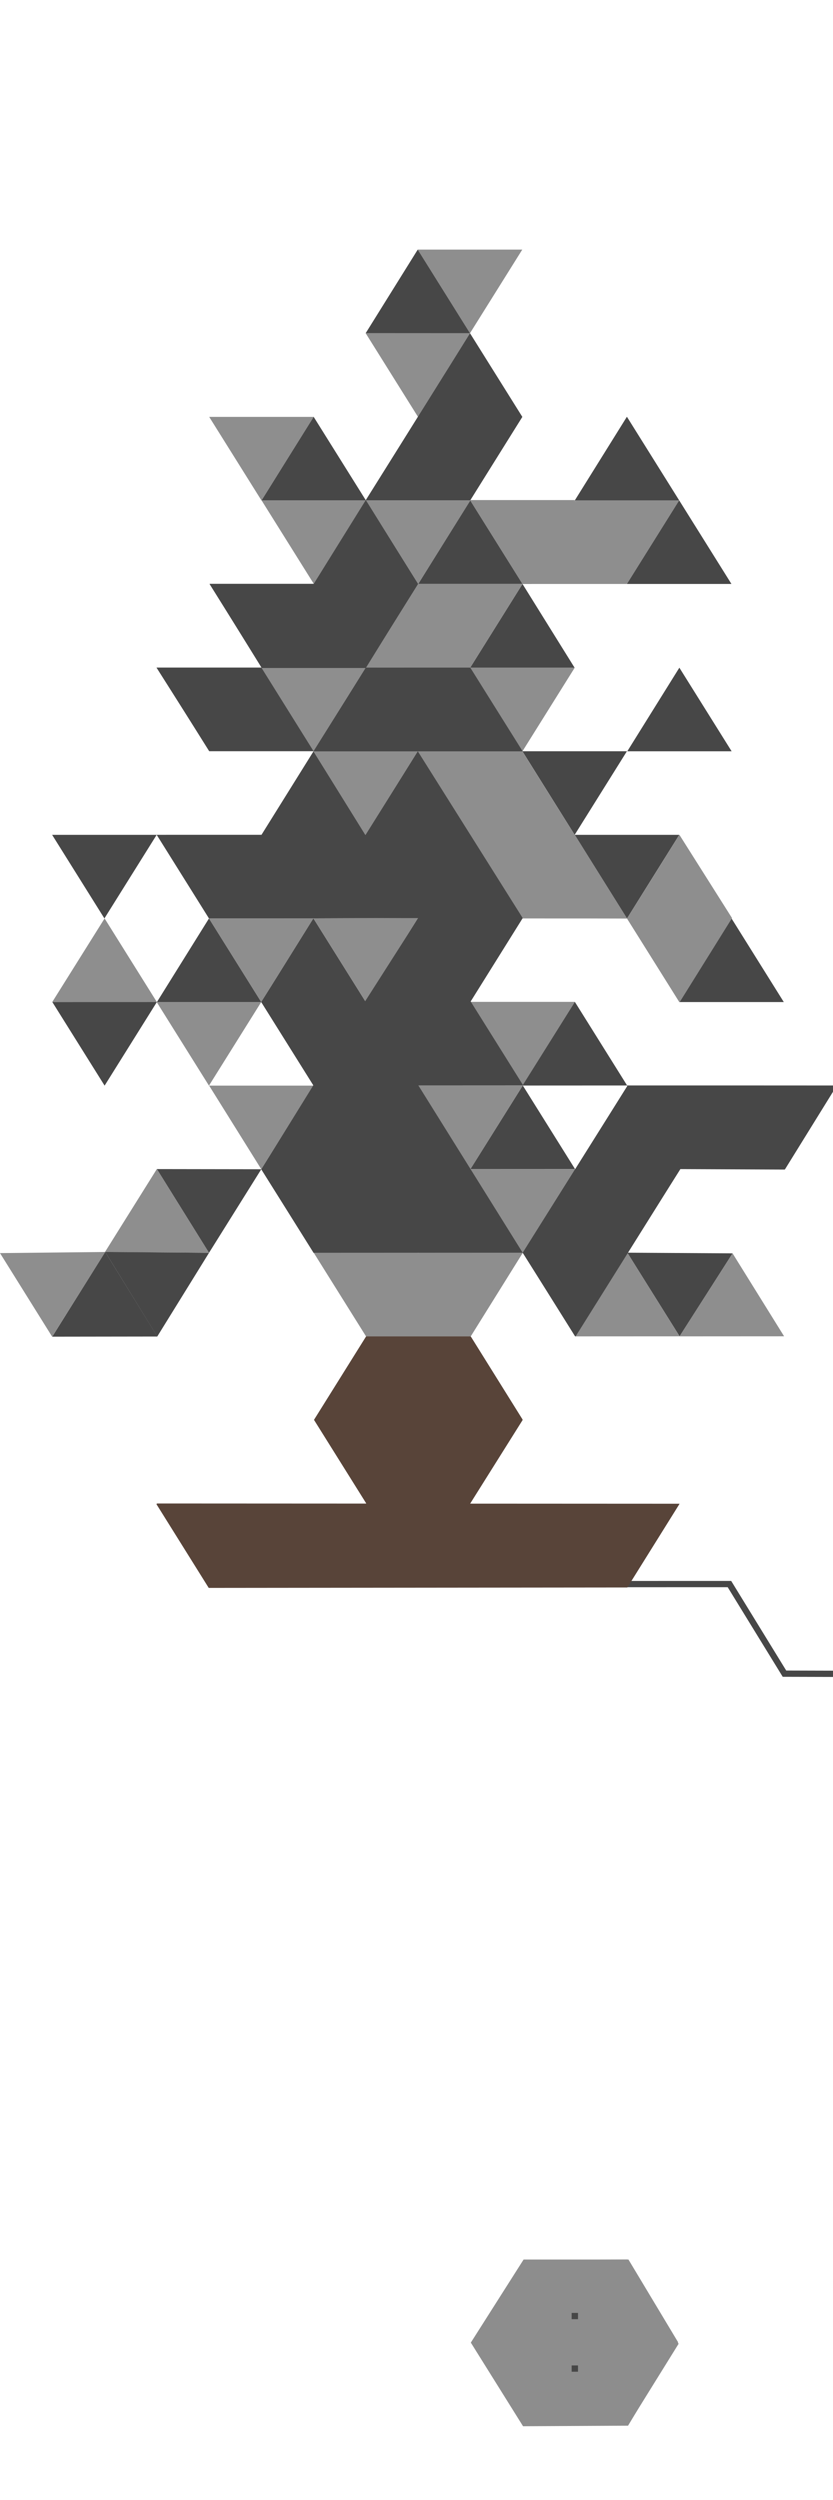 <svg width="414" height="1242" viewBox="0 0 414 1242" fill="none" xmlns="http://www.w3.org/2000/svg">
<g clip-path="url(#clip0_181_7454)">
<path fill-rule="evenodd" clip-rule="evenodd" d="M484.537 767.866L443.47 833.195L389.009 833.038L361.663 788.52L310.567 788.531L310.566 785.417L363.402 785.405L390.752 829.929L441.755 830.076L481.903 766.208L484.537 767.866Z" fill="#474747"/>
<path d="M77.686 747.17L337.572 747.298L311.768 788.659L103.735 788.877L77.686 747.17Z" fill="#584439"/>
<path d="M311.743 1122.54L286.006 1164.58L260.35 1122.76L311.743 1122.54Z" fill="#8D8D8D"/>
<path d="M337.295 1164.45L311.744 1122.54L286.336 1163.18L337.295 1164.45Z" fill="#8D8D8D"/>
<path d="M337.294 1164.35L312.092 1204.95L285.631 1162.82L337.294 1164.35Z" fill="#8D8D8D"/>
<path d="M286.772 1163.63L260.17 1204.9L234.639 1164.01L286.772 1163.63Z" fill="#8D8D8D"/>
<path d="M312.089 1204.92L286.11 1163.17L260.17 1204.9L312.089 1204.92Z" fill="#8D8D8D"/>
<path d="M285.771 1164.08L260.349 1122.76L234.635 1164.05L285.771 1164.08Z" fill="#8D8D8D"/>
<path d="M260.225 1122.54L233.998 1163.81L259.954 1205.36L312.146 1205.08L337.011 1163.61L312.342 1122.54H260.225Z" fill="#8D8D8D"/>
<path d="M287.262 1149.06H284.111V1152.17H287.262V1149.06Z" fill="#474747"/>
<path d="M287.262 1175.15H284.111V1178.27H287.262V1175.15Z" fill="#474747"/>
<path d="M155.988 290.12L130.122 331.656L104.135 290.12H155.988Z" fill="#474747"/>
<path d="M181.963 331.656L155.984 290.12L130.105 331.656H181.963Z" fill="#474747"/>
<path d="M181.846 248.584L155.866 207.048L129.988 248.584H181.846Z" fill="#474747"/>
<path d="M233.692 331.679L207.841 290.128L181.963 331.664L233.692 331.679Z" fill="#8E8E8E"/>
<path d="M233.693 248.58L207.718 207.044L181.84 248.58H233.693Z" fill="#474747"/>
<path d="M285.549 331.683L259.686 290.112L233.691 331.683H285.549Z" fill="#474747"/>
<path d="M259.692 290.12L233.716 248.584L207.838 290.12H259.692Z" fill="#474747"/>
<path d="M363.619 373.238L337.644 331.702L311.766 373.238H363.619Z" fill="#474747"/>
<path d="M389.549 497.822L363.574 456.283L337.695 497.822H389.549Z" fill="#474747"/>
<path d="M207.855 290.1L181.876 331.64L155.893 290.1H207.855Z" fill="#474747"/>
<path d="M259.686 290.112L233.691 331.679L207.812 290.124L259.686 290.112Z" fill="#8E8E8E"/>
<path d="M259.506 373.223L233.694 331.679L207.652 373.223H259.506Z" fill="#474747"/>
<path d="M259.623 373.223L233.667 414.774L207.656 373.223H259.623Z" fill="#8E8E8E"/>
<path d="M285.658 331.679L259.678 373.215L233.691 331.679H285.658Z" fill="#8E8E8E"/>
<path d="M285.686 248.432L259.635 290.046L233.572 248.432H285.686Z" fill="#8E8E8E"/>
<path d="M233.818 248.584L207.843 290.12L181.855 248.584H233.818Z" fill="#8E8E8E"/>
<path d="M233.691 331.679L207.658 373.223L181.83 331.671L233.691 331.679Z" fill="#474747"/>
<path d="M233.72 414.785L207.616 373.218L181.645 414.945L233.72 414.785Z" fill="#474747"/>
<path d="M233.673 414.774L207.768 456.029L181.645 414.945L233.673 414.774Z" fill="#474747"/>
<path d="M233.901 497.838L207.762 456.03L181.764 497.725L233.901 497.838Z" fill="#474747"/>
<path d="M233.726 497.725L207.825 539.292L181.764 497.725H233.726Z" fill="#474747"/>
<path d="M337.593 414.75L311.618 456.294L285.631 414.75H337.593Z" fill="#474747"/>
<path d="M181.645 414.945L155.837 373.215L129.943 414.762L181.645 414.945Z" fill="#474747"/>
<path d="M181.82 414.692L155.747 456.232L129.881 414.7L181.82 414.692Z" fill="#474747"/>
<path d="M207.66 373.226L181.832 331.671L155.65 373.254L207.66 373.226Z" fill="#474747"/>
<path d="M207.609 373.242L181.645 414.945L155.697 373.223L207.609 373.242Z" fill="#8E8E8E"/>
<path d="M207.831 456.041L181.653 414.922L155.744 456.232L207.831 456.041Z" fill="#474747"/>
<path d="M129.976 414.727L103.856 456.271L77.869 414.735L129.976 414.727Z" fill="#474747"/>
<path d="M129.836 497.814L103.856 539.35L77.869 497.814H129.836Z" fill="#8E8E8E"/>
<path d="M77.867 414.75L51.891 456.286L25.904 414.75H77.867Z" fill="#474747"/>
<path d="M155.775 456.236L129.904 414.731L103.762 456.267L155.775 456.236Z" fill="#474747"/>
<path d="M311.584 373.215L285.608 414.751L259.621 373.215H311.584Z" fill="#474747"/>
<path d="M285.504 414.758L259.525 373.223L233.674 414.751L285.504 414.758Z" fill="#8E8E8E"/>
<path d="M285.636 414.75L259.661 456.286L233.674 414.75H285.636Z" fill="#8E8E8E"/>
<path d="M363.572 456.286L337.597 414.75L311.719 456.286H363.572Z" fill="#8E8E8E"/>
<path d="M363.582 456.283L337.606 497.822L311.619 456.283H363.582Z" fill="#8E8E8E"/>
<path d="M338.118 580.808L311.972 539.268L286.094 580.804L338.118 580.808Z" fill="#474747"/>
<path d="M338.117 580.808L311.784 622.344L285.797 580.808H338.117Z" fill="#474747"/>
<path d="M259.613 455.998L233.79 414.478L207.752 456.045L259.613 455.998Z" fill="#474747"/>
<path d="M181.798 497.814L155.749 456.224L129.836 497.814H181.798Z" fill="#474747"/>
<path d="M129.84 497.814L103.865 456.279L77.986 497.814H129.84Z" fill="#474747"/>
<path d="M181.798 497.814L155.819 539.346L129.832 497.81L181.798 497.814Z" fill="#474747"/>
<path d="M207.825 539.292L181.768 497.733L155.77 539.334L207.825 539.292Z" fill="#474747"/>
<path d="M207.827 539.288L181.711 580.878L155.627 539.245L207.827 539.288Z" fill="#474747"/>
<path d="M77.965 497.807L51.989 539.346L26.002 497.807H77.965Z" fill="#474747"/>
<path d="M233.802 580.824L207.826 539.288L181.711 580.878L233.802 580.824Z" fill="#474747"/>
<path d="M415.921 539.284L390.067 581.042L363.516 539.257L415.921 539.284Z" fill="#474747"/>
<path d="M363.529 539.261L337.841 580.765L311.562 539.261H363.529Z" fill="#474747"/>
<path d="M390.065 581.042L363.53 539.261L337.461 580.804L390.065 581.042Z" fill="#474747"/>
<path d="M285.711 497.725L259.731 539.261L233.744 497.725H285.711Z" fill="#8E8E8E"/>
<path d="M259.791 539.292L233.8 580.824L207.828 539.292H259.791Z" fill="#8E8E8E"/>
<path d="M259.826 539.261L233.714 497.721L207.812 539.288L259.826 539.261Z" fill="#474747"/>
<path d="M311.681 539.265L285.706 497.729L259.672 539.292L311.681 539.265Z" fill="#474747"/>
<path d="M285.81 580.812L259.831 539.276L233.797 580.839L285.81 580.812Z" fill="#474747"/>
<path d="M233.802 580.824L207.78 622.41L181.793 580.87L233.802 580.824Z" fill="#474747"/>
<path d="M181.818 580.874L155.843 622.41L129.855 580.874H181.818Z" fill="#474747"/>
<path d="M207.779 622.41L181.803 580.87L155.766 622.437L207.779 622.41Z" fill="#474747"/>
<path d="M285.777 580.835L259.802 622.371L233.814 580.835H285.777Z" fill="#8E8E8E"/>
<path d="M259.779 622.359L233.803 580.824L207.77 622.391L259.779 622.359Z" fill="#474747"/>
<path d="M364.09 622.667L337.764 663.872L311.777 622.336L364.09 622.667Z" fill="#474747"/>
<path d="M311.783 622.344L285.803 663.884L259.816 622.344H311.783Z" fill="#474747"/>
<path d="M337.763 663.884L311.788 622.344L285.75 663.911L337.763 663.884Z" fill="#8E8E8E"/>
<path d="M389.701 663.872L364.091 622.667L337.688 663.903L389.701 663.872Z" fill="#8E8E8E"/>
<path d="M311.787 622.344L285.807 580.808L259.773 622.375L311.787 622.344Z" fill="#474747"/>
<path d="M311.625 456.298L285.692 414.723L259.658 456.286L311.625 456.298Z" fill="#8E8E8E"/>
<path d="M77.958 497.807L51.979 456.271L25.945 497.838L77.958 497.807Z" fill="#8E8E8E"/>
<path d="M207.769 456.03L181.758 497.733L155.744 456.232L207.769 456.03Z" fill="#8E8E8E"/>
<path d="M259.732 456.03L233.757 497.624L207.77 456.03H259.732Z" fill="#474747"/>
<path d="M155.761 456.24L129.837 497.814L103.83 456.24H155.761Z" fill="#8E8E8E"/>
<path d="M181.709 580.878L155.734 539.343L129.855 580.878H181.709Z" fill="#474747"/>
<path d="M259.855 622.356L233.954 663.923L207.889 622.356H259.855Z" fill="#8E8E8E"/>
<path d="M207.916 622.414L181.94 663.95L155.953 622.414H207.916Z" fill="#8E8E8E"/>
<path d="M233.951 663.922L207.971 622.387L181.938 663.95L233.951 663.922Z" fill="#8E8E8E"/>
<path d="M233.952 663.922L207.724 705.513L181.92 663.926L233.952 663.922Z" fill="#584439"/>
<path d="M259.654 705.139L233.955 663.922L207.746 705.38L259.654 705.139Z" fill="#584439"/>
<path d="M259.654 705.139L233.569 747.002L207.645 705.182L259.654 705.139Z" fill="#584439"/>
<path d="M208.021 705.377L182.042 746.916L156.055 705.377H208.021Z" fill="#584439"/>
<path d="M233.569 747.002L207.913 705.505L181.879 747.068L233.569 747.002Z" fill="#584439"/>
<path d="M207.823 705.509L181.941 663.95L156.055 705.377L207.823 705.509Z" fill="#584439"/>
<path d="M155.762 539.338L129.857 580.874L103.936 539.338H155.762Z" fill="#8E8E8E"/>
<path d="M181.83 331.671L155.831 373.207L129.844 331.671H181.83Z" fill="#8E8E8E"/>
<path d="M155.832 373.207L129.857 331.671L103.979 373.207H155.832Z" fill="#474747"/>
<path d="M129.945 331.671L103.97 373.207L77.982 331.671H129.945Z" fill="#474747"/>
<path d="M181.963 248.584L155.987 290.12L130 248.584H181.963Z" fill="#8E8E8E"/>
<path d="M155.931 207.106L129.956 248.642L103.969 207.106H155.931Z" fill="#8E8E8E"/>
<path d="M233.602 165.516L207.725 207.083L181.738 165.548L233.602 165.516Z" fill="#8E8E8E"/>
<path d="M259.574 124L233.587 165.54L207.607 124H259.574Z" fill="#8E8E8E"/>
<path d="M207.84 290.12L181.861 248.584L155.982 290.12H207.84Z" fill="#474747"/>
<path d="M259.588 207.091L233.698 248.592L207.711 207.056L259.588 207.091Z" fill="#474747"/>
<path d="M259.59 207.091L233.587 165.536L207.709 207.072L259.59 207.091Z" fill="#474747"/>
<path d="M233.592 165.54L207.613 124.004L181.734 165.54H233.592Z" fill="#474747"/>
<path d="M77.893 746.928L337.744 747.056L311.944 788.382L103.938 788.6L77.893 746.928Z" fill="#584439"/>
<path d="M129.857 580.878L103.878 622.414L77.969 580.797L129.857 580.878Z" fill="#474747"/>
<path d="M103.887 622.41L77.966 580.758L52.143 622.048L103.887 622.41Z" fill="#8E8E8E"/>
<path d="M103.88 622.41L78.158 663.985L52.299 621.982L103.88 622.41Z" fill="#474747"/>
<path d="M156.143 705.404L182.394 747.406L232.564 748.767L259.788 705.404L233.925 663.985H182.005L156.143 705.404Z" fill="#584439"/>
<path d="M337.762 497.919L311.619 456.294L337.762 414.887L363.819 456.111L337.762 497.919Z" fill="#8E8E8E"/>
<path d="M221.283 185.429L181.809 248.432H233.728L259.591 207.091L221.283 185.429Z" fill="#474747"/>
<path d="M207.864 290.046L181.846 331.667L233.727 331.465L259.589 290.046H207.864Z" fill="#8E8E8E"/>
<path d="M181.806 331.659L155.943 373.273H259.783L233.726 331.659H181.806Z" fill="#474747"/>
<path d="M155.944 290.046H104.219L130.081 331.854H181.807L207.669 290.046L181.807 248.432L155.944 290.046Z" fill="#474747"/>
<path d="M104.025 373.079L77.773 331.659H129.888L155.75 373.079H104.025Z" fill="#474747"/>
<path d="M259.588 456.111L207.668 373.273H259.588L311.624 456.298L259.588 456.111Z" fill="#8E8E8E"/>
<path d="M103.832 456.111L78.164 414.887H130.084L155.849 373.467L181.615 414.887L207.672 373.273L259.786 456.111L233.923 497.53L259.98 539.144H207.866L259.786 622.371H155.946L129.889 580.952L155.752 539.144L129.85 497.803L155.752 456.889L181.42 497.53L207.866 456.111H103.832Z" fill="#474747"/>
<path d="M192.114 622.566L182.002 663.79H233.922V622.566H192.114Z" fill="#8E8E8E"/>
<path d="M311.899 539.338H415.544L389.876 580.757H338.151L286.037 663.985L259.785 622.371L311.899 539.338Z" fill="#474747"/>
<path d="M52.301 621.982L25.921 664.074L0 622.538L52.301 621.982Z" fill="#8E8E8E"/>
<path d="M78.202 663.985L52.3 621.982L25.971 664.059L78.202 663.985Z" fill="#474747"/>
<path d="M311.572 290.104L285.597 248.568L259.691 290.104H311.572Z" fill="#8E8E8E"/>
<path d="M337.55 248.568L311.571 290.104L285.584 248.568H337.55Z" fill="#8E8E8E"/>
<path d="M337.547 248.568L311.572 207.033L285.693 248.568H337.547Z" fill="#474747"/>
<path d="M363.527 290.104L337.552 248.568L311.572 290.104H363.527Z" fill="#474747"/>
<path d="M294.011 248.627H285.844L301.984 289.851H311.706L294.011 248.627Z" fill="#8E8E8E"/>
<path d="M259.721 290.091L253.631 280.347L285.704 248.68L264.187 290.091H259.721Z" fill="#8E8E8E"/>
</g>
<defs>
<clipPath id="clip0_181_7454">
<rect width="414" height="1242" fill="white"/>
</clipPath>
</defs>
</svg>
